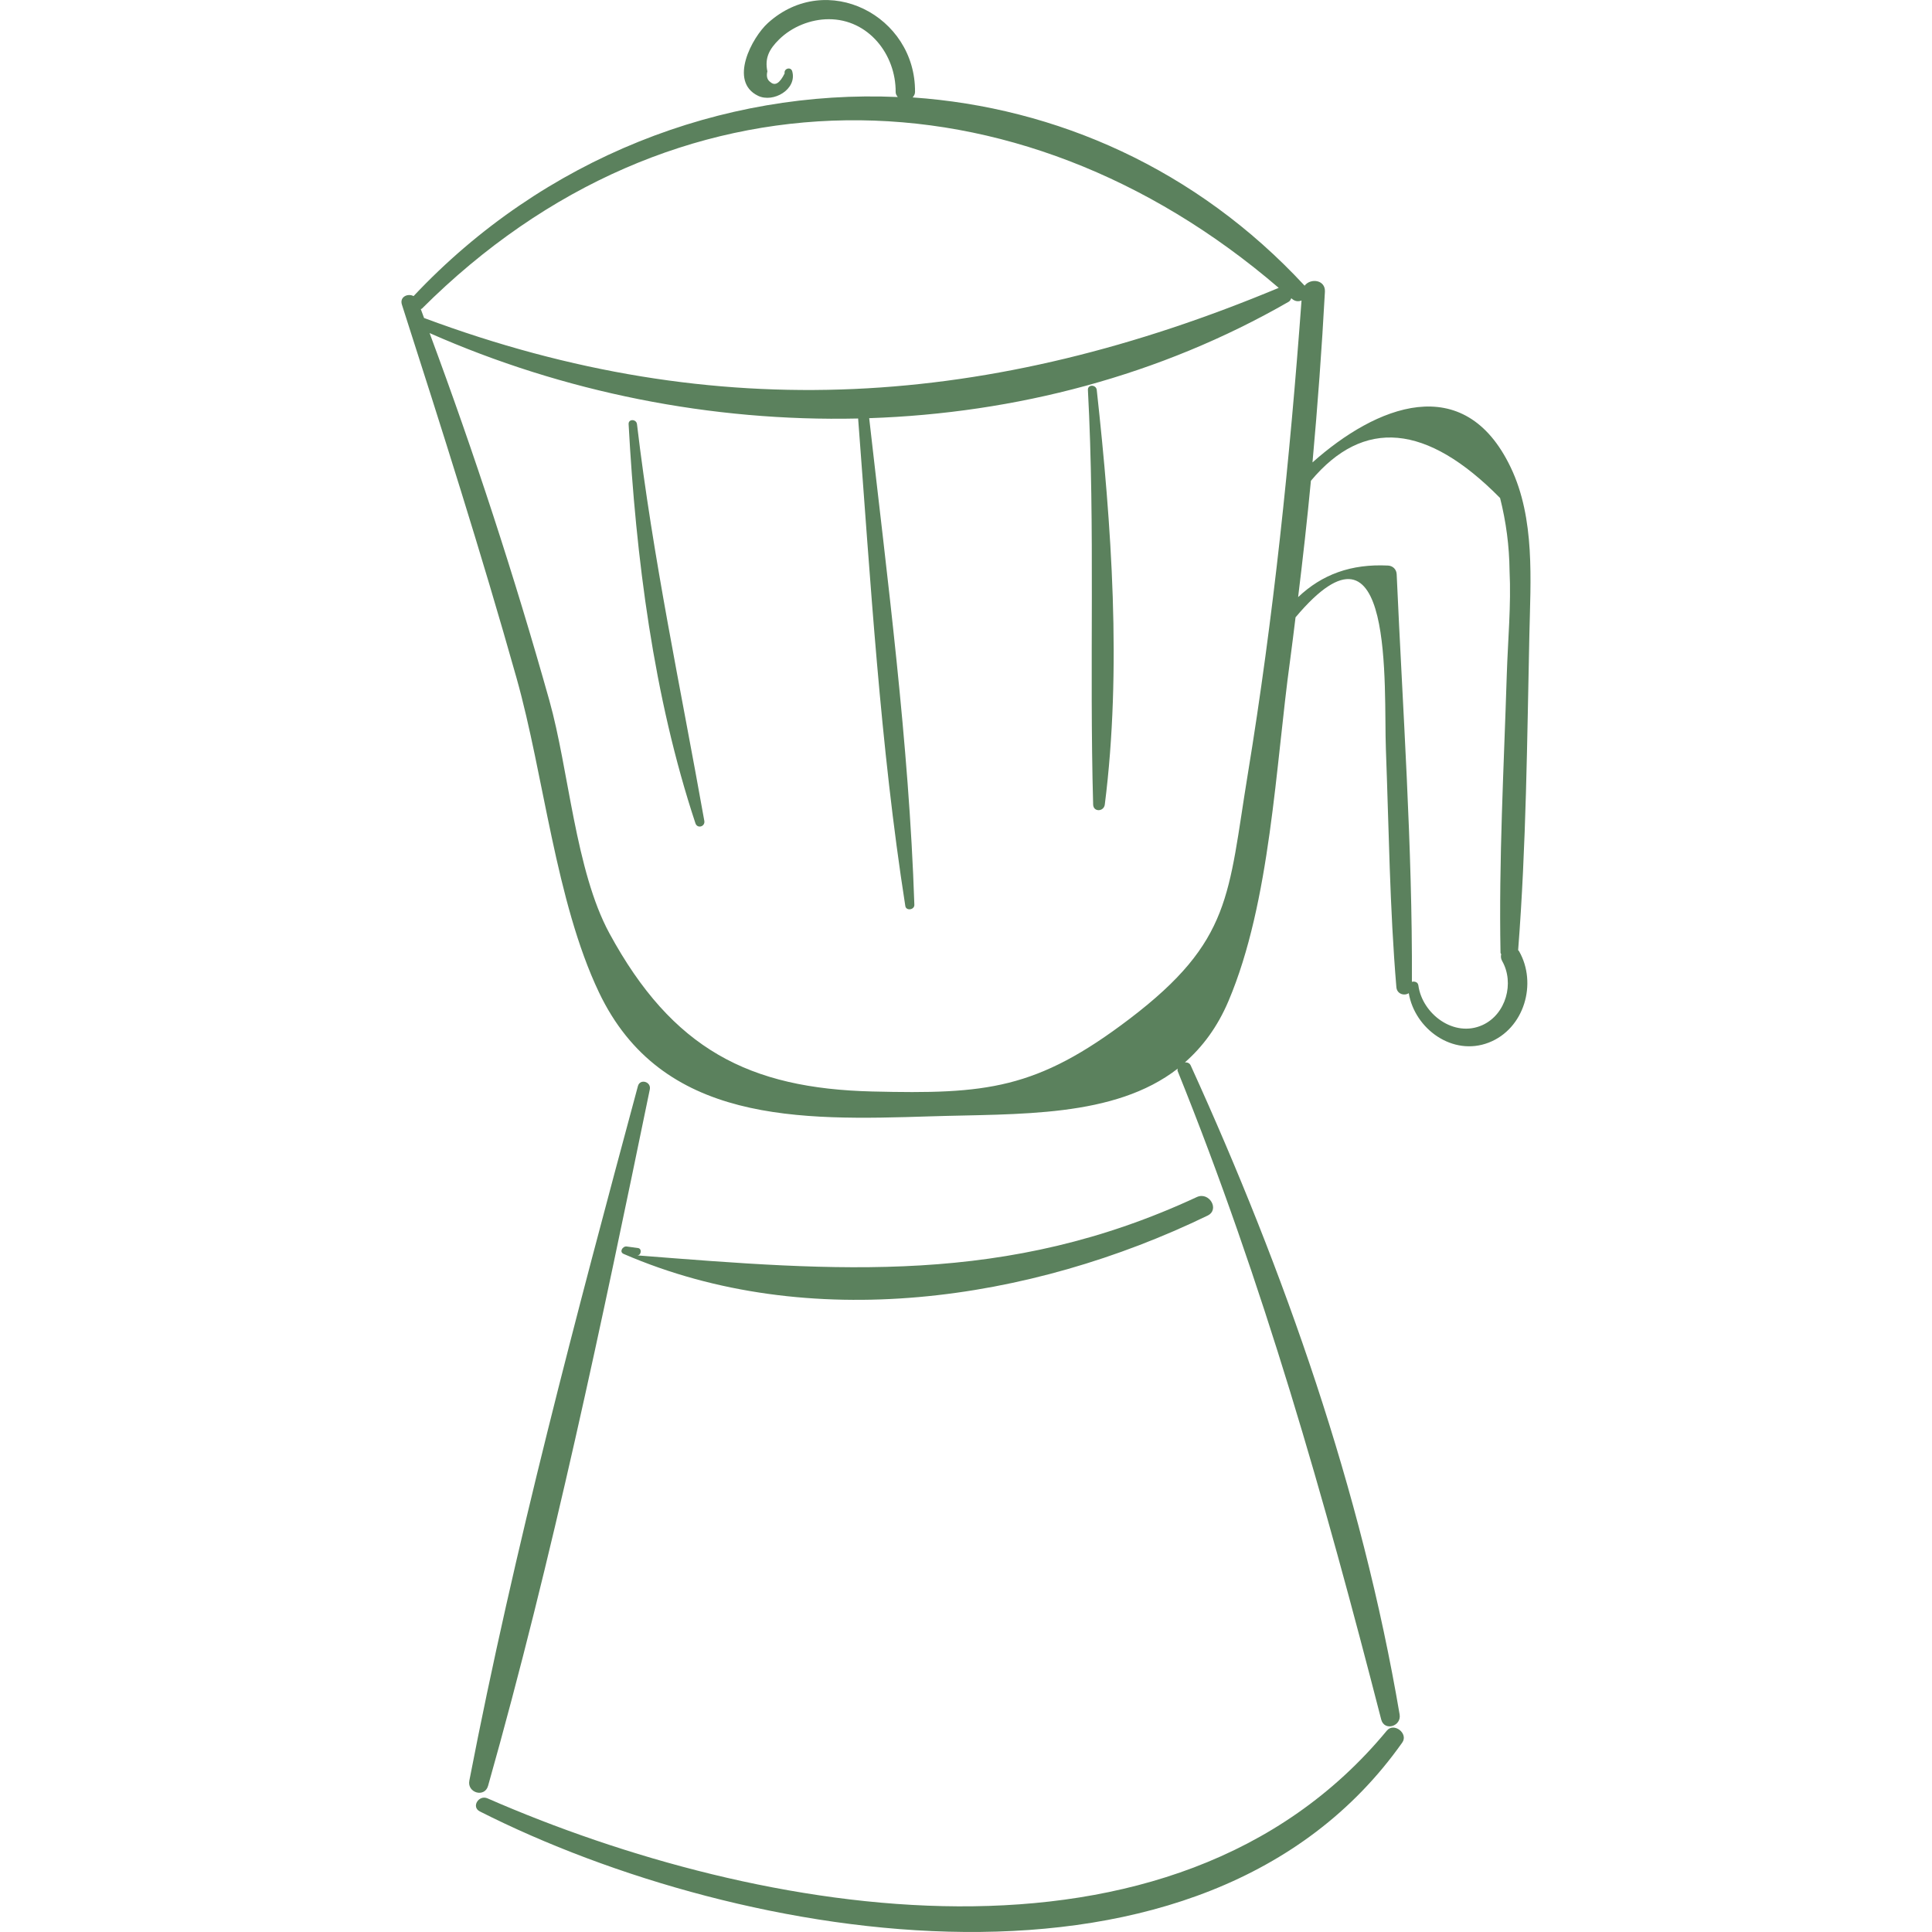 <svg version="1.1" id="Capa_1" xmlns="http://www.w3.org/2000/svg" xmlns:xlink="http://www.w3.org/1999/xlink" x="0px" y="0px"
	 viewBox="0 0 58.343 58.343" style="enable-background:new 0 0 58.343 58.343;" xml:space="preserve">
<style type="text/css">
	.st0{fill:#5b815d;}
</style>
<g>
	<path class="st0" d="M45.621,14.115c-1.412-2.955-4.078-1.85-5.986-0.151c0.155-1.714,0.282-3.431,0.375-5.153
		c0.02-0.365-0.434-0.42-0.613-0.184c-3.273-3.534-7.506-5.385-11.837-5.685c0.035-0.044,0.071-0.09,0.072-0.163
		c0.022-2.305-2.666-3.69-4.442-2.085c-0.479,0.433-1.195,1.767-0.298,2.199c0.458,0.221,1.183-0.192,1.032-0.739
		c-0.042-0.15-0.258-0.086-0.23,0.063c-0.146,0.297-0.288,0.385-0.427,0.264c-0.098-0.066-0.13-0.175-0.094-0.326
		c-0.085-0.408,0.06-0.672,0.35-0.96c0.389-0.386,0.957-0.615,1.505-0.615c1.197-0.001,2.028,1.065,2.019,2.2
		c0,0.067,0.034,0.107,0.064,0.15c-5.294-0.235-10.689,1.826-14.622,6.012c-0.171-0.093-0.429,0.021-0.352,0.258
		c1.203,3.747,2.396,7.493,3.463,11.281c0.824,2.927,1.18,6.739,2.486,9.483c1.888,3.969,6.058,3.874,10,3.748
		c2.67-0.085,5.556,0.053,7.48-1.442c-0.001,0.024-0.015,0.045-0.004,0.071c2.589,6.413,4.428,12.9,6.148,19.585
		c0.094,0.365,0.617,0.206,0.556-0.153c-1.149-6.762-3.474-13.369-6.309-19.598c-0.035-0.076-0.103-0.095-0.174-0.094
		c0.529-0.465,0.98-1.062,1.315-1.852c1.272-2.997,1.421-7.107,1.862-10.299c0.059-0.429,0.109-0.859,0.163-1.288
		c3.016-3.587,2.659,2.157,2.728,3.975c0.091,2.396,0.115,4.805,0.317,7.194c0.018,0.211,0.242,0.269,0.374,0.181
		c0.183,1.081,1.325,1.914,2.414,1.493c1.077-0.417,1.472-1.79,0.917-2.76c-0.008-0.014-0.019-0.02-0.028-0.032
		c0.246-3.158,0.27-6.349,0.339-9.515C46.22,17.525,46.361,15.662,45.621,14.115z M12.707,9.334
		c0.011-0.008,0.023-0.003,0.034-0.014c7.561-7.546,17.979-7.41,25.874-0.627c-8.667,3.617-16.922,4.223-25.809,0.91
		C12.772,9.513,12.739,9.424,12.707,9.334z M37.681,23.379c-0.598,3.643-0.477,5.033-3.564,7.384
		c-2.815,2.144-4.338,2.281-7.775,2.198c-3.72-0.091-6.038-1.278-7.938-4.775c-1.028-1.893-1.226-4.94-1.815-7.036
		c-1.053-3.747-2.26-7.445-3.616-11.092c4.047,1.79,8.512,2.679,12.941,2.58c0.375,4.899,0.665,9.869,1.425,14.722
		c0.024,0.155,0.278,0.118,0.273-0.037c-0.163-4.898-0.814-9.823-1.364-14.695c4.419-0.149,8.792-1.285,12.667-3.515
		c0.044-0.025,0.061-0.067,0.079-0.107C39,9.012,39.006,9.016,39.012,9.021c0.095,0.085,0.203,0.091,0.292,0.053
		C38.952,13.866,38.459,18.636,37.681,23.379z M44.771,30.954c-0.861,0.394-1.821-0.334-1.939-1.197
		c-0.014-0.1-0.11-0.128-0.195-0.108c0.019-4.095-0.278-8.219-0.46-12.309c-0.007-0.146-0.114-0.253-0.26-0.261
		c-1.116-0.056-1.993,0.268-2.716,0.953c0.143-1.17,0.275-2.341,0.386-3.513c1.59-1.901,3.494-1.73,5.713,0.52
		c0.182,0.721,0.278,1.452,0.286,2.193c0.051,1.042-0.051,2.103-0.084,3.144c-0.087,2.795-0.243,5.599-0.189,8.394
		c0,0.021,0.016,0.029,0.02,0.048c-0.015,0.063-0.011,0.132,0.03,0.204C45.738,29.682,45.48,30.63,44.771,30.954z"/>
	<path class="st0" d="M19.236,12.809c-0.019-0.157-0.262-0.166-0.253,0c0.219,4.014,0.75,8.228,2.018,12.053
		c0.057,0.172,0.299,0.101,0.268-0.074C20.556,20.781,19.715,16.861,19.236,12.809z"/>
	<path class="st0" d="M33.12,11.777c-0.018-0.167-0.277-0.175-0.267,0c0.223,4.184,0.041,8.342,0.158,12.519
		c0.007,0.233,0.324,0.219,0.352,0C33.88,20.212,33.567,15.857,33.12,11.777z"/>
	<path class="st0" d="M19.264,32.798c-1.864,6.922-3.73,13.935-5.091,20.975c-0.071,0.367,0.462,0.524,0.566,0.156
		c1.951-6.902,3.436-14.007,4.884-21.031C19.671,32.664,19.326,32.565,19.264,32.798z"/>
	<path class="st0" d="M41.88,52.262c-6.483,7.847-18.979,5.621-27.159,2.045c-0.263-0.115-0.498,0.259-0.231,0.395
		c7.891,3.994,21.864,6.405,27.856-2.08C42.539,52.349,42.095,52.002,41.88,52.262z"/>
	<path class="st0" d="M36.14,36.15c-5.756,2.676-10.821,2.237-16.902,1.76c0.125,0.01,0.156-0.204,0.03-0.221
		c-0.114-0.015-0.228-0.031-0.342-0.047c-0.122-0.017-0.235,0.163-0.094,0.224c5.604,2.425,12.283,1.436,17.635-1.157
		C36.843,36.526,36.514,35.976,36.14,36.15z"/>
</g>
</svg>
